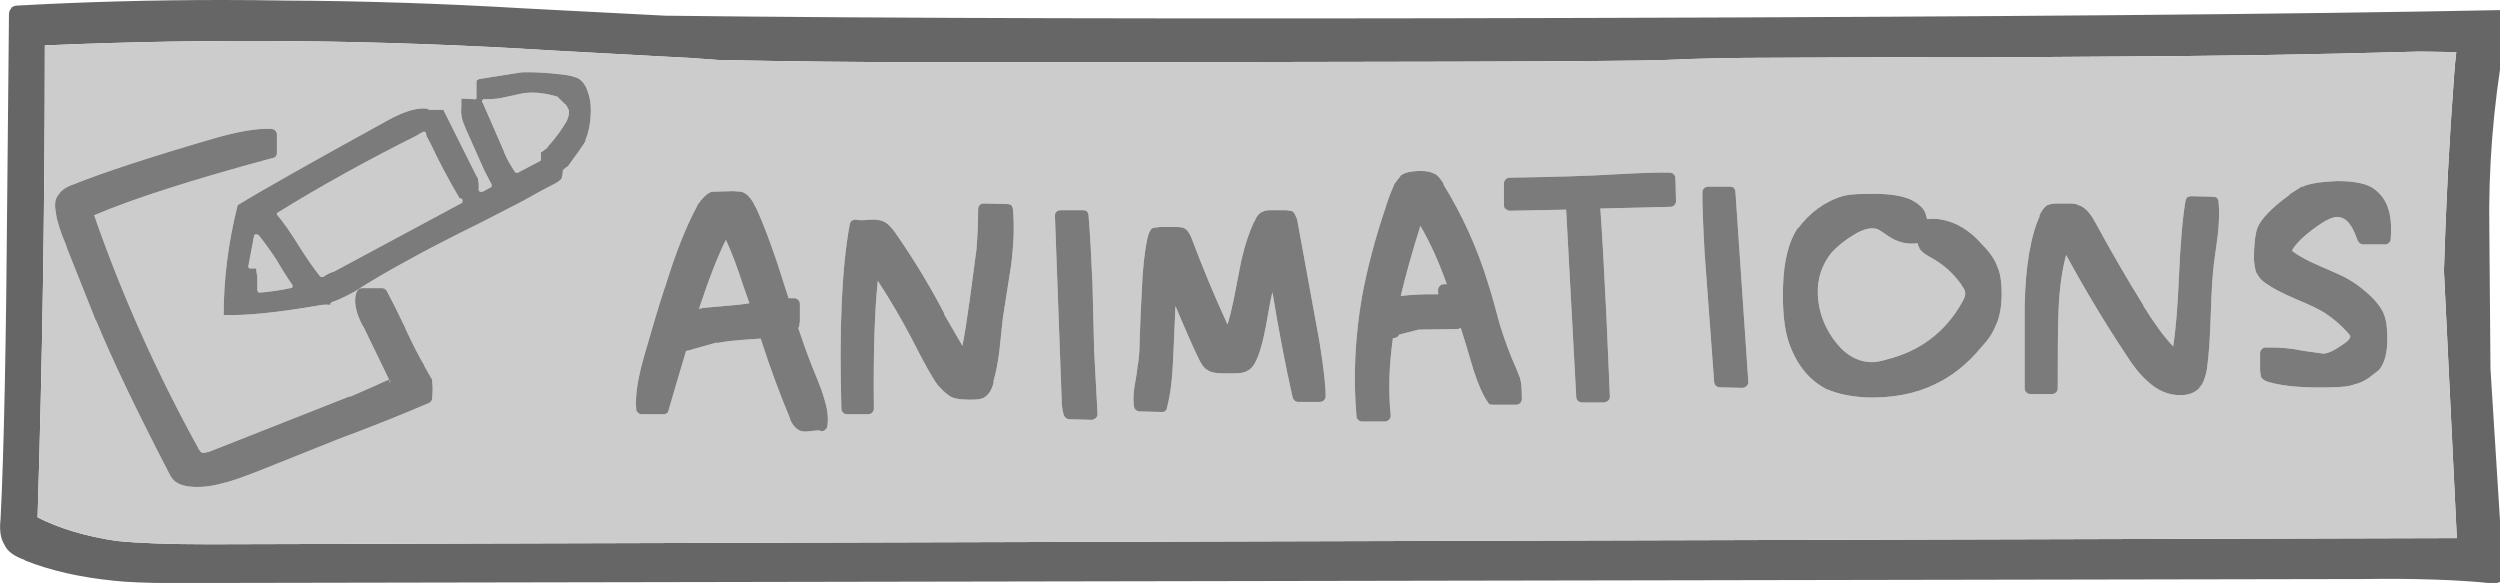 
<svg xmlns="http://www.w3.org/2000/svg" version="1.1" xmlns:xlink="http://www.w3.org/1999/xlink" preserveAspectRatio="none" x="0px" y="0px" width="223px" height="52px" viewBox="0 0 223 52">
<defs>
<g id="animations_0_Layer0_0_FILL">
<path fill="#666666" stroke="none" d="
M 111.5 -25
Q 111.348 -25.09 111.15 -25.1
L 111.15 -25.1
Q 83.998 -24.55 29.65 -24.4 -23.14 -24.25 -52.55 -24.6 -57.439 -24.852 -65.1 -25.25 -76.026 -25.901 -86.5 -25.95 -89.3 -26 -92.05 -26 -101.426 -26.001 -110.4 -25.5 -110.685 -25.488 -110.9 -25.3
L -110.9 -25.25
Q -111.086 -25.047 -111.1 -24.8
L -111.25 -9
Q -111.4 11.469 -111.85 20.3 -112.023 21.779 -111.5 22.6 -111.134 23.444 -109.7 23.95 -109.668 23.984 -109.65 24 -106.291 25.338 -101.75 25.8 -100.856 25.901 -99.6 25.95 -97.116 26.051 -93.55 26
L 98.95 25.65
Q 105.953 25.553 110.55 26.05 110.784 26.071 110.95 25.95
L 111 25.95
Q 111.207 25.872 111.3 25.65
L 111.3 25.65
Q 111.415 25.462 111.4 25.25
L 111.4 25.2 110.25 6.9 110.15 -5.4
Q 110.007 -13.687 111.45 -21.95
L 111.9 -24.2 111.9 -24.25
Q 111.929 -24.455 111.8 -24.7 111.717 -24.885 111.5 -25
M 46.65 -20.85
L 57.5 -20.9
Q 63.598 -20.85 75.6 -20.95 89.812 -21 103.95 -21.4
L 107.2 -21.35
Q 107.07 -20.285 107 -19.2 106.35 -10.488 106.1 -1.85
L 107.25 22 -93.25 22.55
Q -98.65 22.548 -101.5 22.25 -105.571 21.655 -108.55 20.15 -107.911 -0.397 -107.9 -21.95 -85.494 -22.925 -62.7 -21.5 -55.3 -21.1 -52.6 -20.95
L -52.6 -20.95
Q -50.2 -20.85 -47.85 -20.65
L -47.75 -20.65
Q -38.3 -20.45 -28.8 -20.45 32.228 -20.45 36.55 -20.65 40.915 -20.85 46.65 -20.85 Z"/>

<path fill="#CCCCCC" stroke="none" d="
M 57.5 -20.9
L 46.65 -20.85
Q 40.915 -20.85 36.55 -20.65 32.228 -20.45 -28.8 -20.45 -38.3 -20.45 -47.75 -20.65
L -47.85 -20.65
Q -50.2 -20.85 -52.6 -20.95
L -52.6 -20.95
Q -55.3 -21.1 -62.7 -21.5 -85.494 -22.925 -107.9 -21.95 -107.911 -0.397 -108.55 20.15 -105.571 21.655 -101.5 22.25 -98.65 22.548 -93.25 22.55
L 107.25 22 106.1 -1.85
Q 106.35 -10.488 107 -19.2 107.07 -20.285 107.2 -21.35
L 103.95 -21.4
Q 89.812 -21 75.6 -20.95 63.598 -20.85 57.5 -20.9
M 0 -6.25
Q 0.274 -6.941 0.7 -7.1 0.939 -7.254 1.45 -7.25
L 2.8 -7.25
Q 2.837 -7.253 2.85 -7.25
L 3.2 -7.2
Q 3.35 -7.18 3.45 -7.1 3.551 -7.02 3.6 -6.9
L 3.75 -6.55
Q 3.78 -6.502 3.8 -6.45
L 5.8 4.5 5.8 4.5
Q 6.356 7.979 6.35 9.35 6.348 9.555 6.2 9.7 6.055 9.848 5.85 9.85
L 3.9 9.85
Q 3.731 9.855 3.6 9.75 3.45 9.63 3.4 9.45 2.412 5.036 1.6 0.05 1.415 0.837 1.25 1.8 0.778 4.711 0.25 5.95 -0.13 6.843 -0.6 7.05 -0.914 7.298 -1.75 7.3
L -2.9 7.3
Q -3.797 7.304 -4.2 7 -4.575 6.825 -4.95 6.05 -5.649 4.631 -7.05 1.3
L -7.25 5.95
Q -7.358 8.687 -7.8 10.35 -7.814 10.544 -7.95 10.65 -8.082 10.756 -8.25 10.75
L -10.25 10.7
Q -10.435 10.696 -10.6 10.55 -10.718 10.454 -10.75 10.25 -10.863 9.511 -10.7 8.45
L -10.7 8.45
Q -10.502 7.382 -10.45 6.85
L -10.45 6.8
Q -10.255 5.845 -10.25 4.65
L -10.25 4.6
Q -10.15 1.522 -10.05 -0.05 -9.954 -2.821 -9.55 -4.75 -9.382 -5.484 -9.1 -5.65 -8.971 -5.688 -8.85 -5.7
L -8.45 -5.75 -6.9 -5.75
Q -6.397 -5.749 -6.2 -5.6 -5.924 -5.467 -5.65 -4.85
L -5.65 -4.85
Q -4.111 -0.753 -2.4 2.95 -2.111 1.975 -1.85 0.7 -1.236 -2.473 -1.15 -2.9
L -1.15 -2.85
Q -0.738 -4.687 -0.05 -6.2 -0.015 -6.201 0 -6.25
M 16.05 -10.5
Q 16.1 -10.489 16.1 -10.5 16.519 -10.236 16.9 -9.55
L 16.85 -9.55
Q 19.356 -5.504 20.8 -0.85 21.224 0.46 21.9 3
L 21.9 3
Q 22.613 5.268 23.3 6.75
L 23.3 6.75 23.7 7.75 23.7 7.8
Q 23.847 8.197 23.85 9.6 23.848 9.805 23.7 9.95 23.555 10.098 23.35 10.1
L 21.2 10.1
Q 21.081 10.104 20.95 10.05 20.868 9.984 20.8 9.85 20.21 9.041 19.55 7.05 18.896 4.8 18.4 3.25 18.177 3.365 18.1 3.35
L 14.65 3.4 12.9 3.85
Q 12.874 3.928 12.8 4 12.655 4.148 12.45 4.15
L 12.35 4.15
Q 11.827 7.842 12.15 11.05 12.164 11.194 12.1 11.3 12.042 11.452 11.9 11.5 11.797 11.6 11.65 11.6
L 9.6 11.6
Q 9.399 11.604 9.25 11.45 9.112 11.343 9.1 11.15 8.641 5.939 9.6 0.4
L 9.6 0.4
Q 10.309 -3.374 11.65 -7.35
L 11.65 -7.35
Q 11.984 -8.478 12.45 -9.5 12.461 -9.5 12.45 -9.55 12.877 -10.146 13 -10.25
L 13 -10.3
Q 13.503 -10.749 14.85 -10.75 15.586 -10.751 16.05 -10.5
M 22.25 -9.65
Q 22.253 -9.854 22.4 -10 22.545 -10.147 22.75 -10.15 29.033 -10.25 32.15 -10.45 35.913 -10.652 37.05 -10.6 37.267 -10.591 37.4 -10.45 37.542 -10.303 37.55 -10.1
L 37.6 -8.05
Q 37.611 -7.847 37.45 -7.7 37.332 -7.553 37.1 -7.55
L 30.85 -7.4
Q 31.079 -4.282 31.4 2.35
L 31.7 9.35
Q 31.711 9.507 31.65 9.6 31.576 9.751 31.45 9.8 31.334 9.898 31.2 9.9
L 29.2 9.9
Q 28.997 9.894 28.85 9.75 28.708 9.617 28.7 9.4
L 27.8 -7.3 22.75 -7.2
Q 22.617 -7.203 22.5 -7.3 22.388 -7.337 22.3 -7.45 22.253 -7.566 22.25 -7.7
L 22.25 -9.65
M 39.95 -8.85
Q 39.952 -9.055 40.1 -9.2 40.245 -9.348 40.45 -9.35
L 42.4 -9.35
Q 42.602 -9.355 42.75 -9.25 42.891 -9.08 42.9 -8.9
L 44.05 8.05
Q 44.063 8.208 44 8.3 43.928 8.452 43.8 8.5 43.684 8.6 43.55 8.6
L 41.5 8.55
Q 41.299 8.539 41.15 8.4 41.012 8.267 41 8.05
L 40.15 -3.45
Q 39.949 -7.042 39.95 -8.85
M 48.45 -5.65
L 48.5 -5.65
Q 49.242 -6.658 50.25 -7.4 51.281 -8.154 52.45 -8.5
L 52.45 -8.5
Q 53.088 -8.698 54.5 -8.7
L 54.55 -8.7
Q 57.642 -8.804 58.9 -8
L 58.9 -8
Q 59.784 -7.434 59.9 -6.8
L 59.85 -6.9
Q 59.944 -6.696 60 -6.45 61.179 -6.615 62.6 -6
L 62.6 -6
Q 63.895 -5.363 64.9 -4.2
L 64.9 -4.2
Q 66.005 -3.087 66.3 -2.1
L 66.3 -2.15
Q 66.653 -1.259 66.65 0.15 66.656 1.817 66.15 3
L 66.15 2.95
Q 65.797 3.949 64.85 4.95 62.998 7.212 60.65 8.3
L 60.65 8.3
Q 58.067 9.553 54.55 9.45 52.52 9.339 51.15 8.75
L 51.1 8.75
Q 48.748 7.577 47.7 4.65 47.044 2.801 47.15 -0.5 47.25 -3.843 48.45 -5.65
M 70 -6.75
Q 70.3 -7.407 70.7 -7.7 70.75 -7.689 70.75 -7.7 71.033 -7.851 71.75 -7.85
L 72.65 -7.85
Q 73.257 -7.851 73.5 -7.7 74.255 -7.508 74.95 -6.25 77.088 -2.313 79.3 1.25
L 79.3 1.3
Q 80.786 3.692 81.95 4.9 82.284 2.702 82.45 -1.05 82.648 -5.812 83.05 -8.1 83.082 -8.257 83.2 -8.4 83.379 -8.499 83.55 -8.5
L 85.5 -8.45
Q 85.713 -8.45 85.85 -8.35 85.986 -8.192 86 -8 86.105 -6.858 85.95 -5.25 85.85 -4.39 85.6 -2.65 85.401 -1.189 85.3 2.1 85.202 5.309 84.95 6.95
L 84.95 7
Q 84.708 8.174 84.3 8.55
L 84.3 8.6
Q 83.674 9.248 82.6 9.25 81.01 9.263 79.65 8
L 79.65 8
Q 78.671 7.127 77.75 5.65
L 77.75 5.65
Q 74.963 1.453 72.4 -3.25 71.773 -0.989 71.7 2.4
L 71.7 2.4
Q 71.65 3.471 71.65 8.65 71.648 8.855 71.5 9 71.355 9.148 71.15 9.15
L 69.2 9.15
Q 68.995 9.148 68.85 9 68.702 8.855 68.7 8.65
L 68.7 1.3
Q 68.806 -3.981 70.05 -6.75
L 70 -6.75
M 90.25 -0.7
Q 89.644 -1.085 89.4 -1.65
L 89.4 -1.6
Q 89.27 -1.754 89.15 -2.8
L 89.15 -2.85
Q 89.148 -4.717 89.45 -5.65 89.938 -6.882 92.3 -8.6
L 92.3 -8.65 93.4 -9.35
Q 93.463 -9.339 93.5 -9.35 94.29 -9.742 96.55 -9.85
L 96.6 -9.85
Q 99.091 -9.845 100 -9.05
L 100 -9.05
Q 100.96 -8.292 101.25 -6.95 101.462 -5.987 101.35 -4.65 101.339 -4.457 101.2 -4.35 101.05 -4.196 100.85 -4.2
L 98.9 -4.2
Q 98.749 -4.205 98.6 -4.3 98.488 -4.384 98.4 -4.55 98.024 -5.607 97.7 -6
L 97.7 -6
Q 97.252 -6.635 96.55 -6.65 96.017 -6.621 95.2 -6.1 93.232 -4.783 92.6 -3.75
L 92.55 -3.6
Q 92.579 -3.602 92.6 -3.6
L 92.65 -3.55
Q 93.416 -2.975 94.85 -2.35 96.82 -1.497 97.2 -1.3 98.594 -0.559 99.7 0.55 100.494 1.338 100.75 2.05 101.054 2.78 101.05 4.25 101.05 6.054 100.35 6.95 100.307 7.006 100.25 7.05
L 99.4 7.7
Q 98.766 8.157 98.05 8.3
L 98.1 8.3
Q 97.407 8.546 95.95 8.55
L 95.95 8.55
Q 92.523 8.646 90.55 8.1 89.981 7.96 89.8 7.65 89.762 7.571 89.75 7.45
L 89.7 7.05 89.7 5.5
Q 89.704 5.296 89.85 5.15 89.982 5.005 90.15 5 91.926 4.943 93.6 5.3 95.093 5.512 95.4 5.55 96.092 5.444 97.05 4.75 97.695 4.358 97.75 4 97.699 3.853 97.45 3.6
L 97.4 3.55
Q 96.569 2.631 95.45 1.9 94.742 1.447 92.95 0.7
L 92.95 0.7
Q 91.133 -0.076 90.25 -0.7
M -52.6 -0.35
L -52.6 -0.3
Q -51.215 -4.862 -49.7 -7.65
L -49.7 -7.7
Q -48.99 -8.721 -48.4 -8.9 -48.339 -8.898 -48.3 -8.9
L -46.6 -8.95
Q -46.538 -8.952 -46.5 -8.95
L -45.85 -8.9
Q -45.787 -8.897 -45.75 -8.9 -45.002 -8.645 -44.5 -7.5
L -44.5 -7.55
Q -43.288 -4.947 -41.8 -0.15
L -41.8 -0.15
Q -41.671 0.237 -41.55 0.6
L -41.05 0.6
Q -40.845 0.602 -40.7 0.75 -40.552 0.895 -40.55 1.1
L -40.55 2.65 -40.6 3.05
Q -40.618 3.172 -40.7 3.25 -39.81 5.886 -39.25 7.2 -38.529 8.952 -38.4 9.5
L -38.4 9.5
Q -37.933 10.926 -38.1 12 -38.121 12.181 -38.25 12.3 -38.34 12.415 -38.5 12.45 -38.641 12.483 -38.8 12.4 -38.963 12.378 -39.55 12.45 -40.455 12.596 -40.8 12.25 -41.154 12.036 -41.45 11.35
L -41.4 11.4
Q -42.813 8.026 -44 4.35 -44.004 4.268 -44.05 4.2 -44.38 4.219 -44.75 4.25
L -44.8 4.25
Q -47.023 4.402 -47.95 4.6
L -47.95 4.55 -50.1 5.15
Q -50.334 5.254 -50.7 5.3 -51.698 8.624 -52.25 10.55 -52.267 10.743 -52.4 10.85 -52.534 10.952 -52.7 10.95
L -54.65 10.95
Q -54.851 10.954 -55 10.8 -55.139 10.693 -55.15 10.5 -55.314 8.675 -54.35 5.45
L -54.35 5.45
Q -53.324 1.846 -52.6 -0.35
M -34.4 -6.4
Q -33.459 -6.462 -33 -6.2 -32.72 -6.097 -32.2 -5.45 -32.163 -5.4 -32.15 -5.4 -29.572 -1.7 -27.65 2
L -27.7 2 -26.05 4.85
Q -25.743 3.23 -25.4 0.75
L -24.8 -3.75
Q -24.651 -5.575 -24.65 -7.35 -24.647 -7.483 -24.6 -7.6 -24.512 -7.713 -24.4 -7.8 -24.283 -7.847 -24.15 -7.85
L -22.05 -7.8
Q -21.85 -7.8 -21.7 -7.7 -21.565 -7.542 -21.55 -7.35 -21.343 -5.31 -21.7 -2.4
L -21.7 -2.4
Q -21.949 -0.781 -22.45 2.4 -22.55 3.35 -22.75 5.25 -22.961 6.945 -23.3 8.05
L -23.25 8.05
Q -23.524 9.243 -24.3 9.55 -24.326 9.564 -24.35 9.55 -24.52 9.65 -25.45 9.65 -26.333 9.645 -26.8 9.5
L -26.8 9.5
Q -27.347 9.369 -28.25 8.35
L -28.25 8.35
Q -28.917 7.486 -30.55 4.25 -31.963 1.556 -33.6 -0.95 -34.033 3.176 -33.95 10.45 -33.95 10.654 -34.1 10.8 -34.245 10.95 -34.45 10.95
L -36.35 10.95
Q -36.553 10.946 -36.7 10.8 -36.845 10.667 -36.85 10.45 -37.156 -0.354 -36.1 -6 -36.072 -6.13 -36 -6.25 -35.87 -6.333 -35.75 -6.4 -35.6 -6.414 -35.5 -6.4 -35.17 -6.311 -34.4 -6.4
L -34.4 -6.4
M -14.95 -7.15
Q -14.811 -6.993 -14.8 -6.8 -14.6 -4.289 -14.45 -0.7
L -14.45 -0.65
Q -14.4 1.344 -14.3 5.35
L -14 10.9
Q -13.987 11.058 -14.05 11.15 -14.123 11.302 -14.25 11.35 -14.366 11.45 -14.5 11.45
L -16.5 11.4
Q -16.664 11.393 -16.8 11.3 -16.924 11.214 -17 11.05 -17.199 10.458 -17.2 9.65
L -17.8 -6.75
Q -17.811 -6.87 -17.75 -7 -17.676 -7.113 -17.55 -7.2 -17.434 -7.248 -17.3 -7.25
L -15.3 -7.25
Q -15.1 -7.254 -14.95 -7.15
M -106.9 -6.9
L -106.9 -6.95
Q -107.143 -8.109 -106.7 -8.6 -106.345 -9.216 -105.35 -9.55 -101.429 -11.128 -93 -13.6 -89.538 -14.61 -87.7 -14.5 -87.47 -14.492 -87.35 -14.35 -87.194 -14.201 -87.2 -14
L -87.2 -12.35
Q -87.198 -12.182 -87.3 -12.05 -87.408 -11.917 -87.6 -11.9 -98.355 -8.997 -103.5 -6.8 -99.821 3.8 -94.2 14 -94.029 14.331 -93.85 14.4
L -93.8 14.4
Q -93.698 14.411 -93.25 14.3
L -80.7 9.35 -80.7 9.4
Q -78.189 8.307 -77.2 7.85
L -79.5 3.1 -79.5 3.15
Q -80.524 1.261 -80.1 0.05 -80.027 -0.104 -79.9 -0.2 -79.765 -0.297 -79.6 -0.3
L -77.85 -0.3
Q -77.716 -0.298 -77.6 -0.25 -77.474 -0.162 -77.4 -0.05 -76.802 1.058 -75.75 3.25 -75.719 3.343 -75.7 3.4 -74.653 5.612 -74.05 6.6
L -74.05 6.65 -73.45 7.7
Q -73.329 7.854 -73.35 8
L -73.35 8.05
Q -73.266 8.562 -73.35 9.55 -73.365 9.687 -73.45 9.8 -73.527 9.904 -73.65 9.95 -77.011 11.412 -81.8 13.2
L -88.8 16
Q -90.793 16.778 -91.8 17.05
L -91.85 17.05
Q -93.572 17.558 -95 17.4
L -95.05 17.4
Q -95.806 17.275 -96.1 17.05 -96.126 17.062 -96.15 17.05 -96.599 16.731 -96.85 16.15
L -96.85 16.15
Q -101.204 7.758 -103.3 2.65
L -103.35 2.6 -106 -4.05 -105.95 -4
Q -106.732 -5.807 -106.9 -6.9
M -65.35 -19.55
L -65.3 -19.55
Q -63.9 -19.6 -61.7 -19.35 -60.85 -19.25 -60.3 -19 -59.7 -18.6 -59.45 -17.75 -59.2 -17.1 -59.2 -16.15 -59.2 -14.65 -59.7 -13.45
L -59.65 -13.45
Q -60 -12.85 -61.15 -11.3 -61.2 -11.25 -61.2 -11.2 -61.45 -11.05 -61.6 -10.9
L -61.65 -10.85
Q -61.7 -10.8 -61.7 -10.75 -61.7 -10.4 -61.8 -10.15
L -61.75 -10.15
Q -61.9 -9.9 -62.35 -9.65 -63.55 -9.05 -65.3 -8.05
L -65.35 -8.05
Q -65.4 -8.05 -65.4 -8 -66.95 -7.2 -68.8 -6.25 -73.25 -4.05 -75.3 -2.9 -78.35 -1.25 -80.25 0 -81.55 0.7 -82.15 0.9
L -82.3 0.95
Q -82.35 0.95 -82.35 1
L -82.4 1.05
Q -82.45 1.1 -82.45 1.15
L -82.45 1.2
Q -82.75 1.15 -83.25 1.2
L -83.5 1.25
Q -89 2.2 -91.95 2.1 -91.95 -2.75 -90.7 -7.7 -87.7 -9.55 -77.25 -15.3 -75.05 -16.5 -73.75 -16.3
L -73.7 -16.25
Q -73.65 -16.2 -73.6 -16.2
L -72.35 -16.2 -69.4 -10.3
Q -69.25 -10.1 -69.25 -10
L -69.25 -9.95 -69.2 -9.6 -69.2 -9.05
Q -69.2 -9 -69.15 -8.95 -69.1 -8.9 -69.05 -8.9
L -68.95 -8.9
Q -68.9 -8.9 -68.85 -8.9
L -68.1 -9.3
Q -68.1 -9.35 -68.05 -9.35 -68.05 -9.4 -68.05 -9.45
L -68.05 -9.55
Q -68.5 -10.4 -68.7 -10.8
L -70.35 -14.5
Q -70.65 -15.2 -70.7 -15.5
L -70.7 -15.55
Q -70.8 -15.85 -70.75 -16.4
L -70.75 -16.45
Q -70.75 -16.95 -70.75 -17.2
L -69.55 -17.15
Q -69.5 -17.15 -69.45 -17.15 -69.45 -17.2 -69.4 -17.2 -69.4 -17.25 -69.4 -17.3
L -69.4 -18.7 -69.35 -18.85 -69.15 -18.95 -65.35 -19.55
M -68.7 -17.15
L -68.75 -17.15
Q -68.8 -17.15 -68.85 -17.1 -68.9 -17.05 -68.9 -17
L -68.9 -16.9
Q -68.9 -16.85 -68.85 -16.85
L -66.95 -12.5 -66.95 -12.45
Q -66.55 -11.5 -65.95 -10.65
L -65.9 -10.6 -65.8 -10.6
Q -65.75 -10.6 -65.7 -10.6
L -63.7 -11.65
Q -63.7 -11.7 -63.65 -11.7 -63.65 -11.75 -63.65 -11.8
L -63.65 -12.4
Q -63.4 -12.55 -63.05 -12.85
L -63.05 -12.9
Q -62.05 -14 -61.35 -15.2 -61.1 -15.75 -61.15 -16.1 -61.15 -16.25 -61.45 -16.7
L -61.5 -16.7
Q -62.05 -17.25 -62.15 -17.35 -62.2 -17.4 -62.25 -17.4
L -63.05 -17.6
Q -64.35 -17.85 -65.4 -17.65
L -67.25 -17.25
Q -67.8 -17.15 -68.7 -17.15
M -88.85 -5.05
Q -88.9 -5.05 -88.95 -5.05 -88.95 -5.1 -89 -5.1
L -89.05 -5.1
Q -89.25 -5.1 -89.25 -4.9
L -89.75 -2.25 -89.75 -2.2
Q -89.75 -2.15 -89.7 -2.1 -89.65 -2.05 -89.6 -2.05
L -89.05 -2.05
Q -89.05 -1.8 -88.95 -1.35
L -88.95 -0.1
Q -88.95 -0.05 -88.9 0
L -88.85 0.05
Q -88.85 0.1 -88.8 0.1
L -88.75 0.1
Q -87.4 0 -86 -0.3
L -85.95 -0.3
Q -85.9 -0.3 -85.85 -0.35 -85.8 -0.4 -85.8 -0.45
L -85.8 -0.55
Q -86.5 -1.55 -87.25 -2.85 -88.15 -4.2 -88.85 -5.05
M -87.1 -7.05
Q -87.15 -7.05 -87.15 -7 -87.2 -7 -87.2 -6.95
L -87.2 -6.9
Q -87.2 -6.85 -87.15 -6.8 -86.3 -5.8 -85.2 -4 -84.15 -2.35 -83.35 -1.35
L -83.3 -1.3 -83.15 -1.3
Q -83.1 -1.3 -83.05 -1.3 -82.75 -1.55 -82.2 -1.75
L -82.15 -1.75 -70.7 -7.9
Q -70.7 -7.95 -70.65 -7.95 -70.65 -8 -70.65 -8.05
L -70.65 -8.15
Q -70.65 -8.2 -70.7 -8.25 -70.75 -8.3 -70.8 -8.3
L -70.9 -8.3
Q -72.4 -10.85 -73.5 -13.2
L -73.85 -13.85 -73.9 -14.1
Q -73.9 -14.2 -73.95 -14.2 -74 -14.25 -74.05 -14.25
L -74.15 -14.25
Q -74.2 -14.25 -74.2 -14.2 -74.4 -14.15 -74.65 -13.95 -81.45 -10.55 -87.1 -7.05
M -77.1 8.05
L -77.1 7.9
Q -77.117 7.935 -77.15 7.95 -77.15 8.047 -77.15 8.15
L -77.1 8.05
M -45.65 -0.65
Q -46.366 -2.904 -47.15 -4.6 -48.241 -2.433 -49.55 1.55 -49.316 1.491 -49.1 1.45 -49.037 1.447 -49 1.45 -48.954 1.447 -46.2 1.2 -45.577 1.135 -45.05 1.05 -45.391 0.062 -45.65 -0.65
M 55.6 -5.55
L 55.6 -5.55
Q 54.75 -5.857 53.45 -5.05
L 53.45 -5.05
Q 52.323 -4.367 51.5 -3.5 50.153 -1.828 50.25 0.3 50.341 2.392 51.6 4.2
L 51.6 4.2
Q 53.035 6.226 54.95 6.3
L 55 6.3
Q 55.491 6.338 56.45 6.05 60.875 4.923 63.1 1 63.422 0.471 63.4 0.1 63.361 -0.203 63.1 -0.5 63.112 -0.499 63.1 -0.55 61.958 -2.163 60.3 -3.05
L 60.3 -3.05
Q 59.567 -3.429 59.3 -3.85 59.311 -3.85 59.3 -3.9 59.202 -4.048 59.15 -4.3 57.767 -4.123 56.6 -4.9
L 56.6 -4.9
Q 55.837 -5.437 55.6 -5.55
M 16.45 -0.4
Q 16.521 -0.501 16.65 -0.6 16.765 -0.65 16.9 -0.65
L 17.15 -0.65
Q 16.1 -3.622 14.8 -5.85 13.7 -2.376 13.05 0.4 14.308 0.247 15.8 0.25
L 16.4 0.25
Q 16.324 -0.216 16.45 -0.4 Z"/>

<path fill="#7B7B7B" stroke="none" d="
M -65.3 -19.55
L -65.35 -19.55 -69.15 -18.95 -69.35 -18.85 -69.4 -18.7 -69.4 -17.3
Q -69.4 -17.25 -69.4 -17.2 -69.45 -17.2 -69.45 -17.15 -69.5 -17.15 -69.55 -17.15
L -70.75 -17.2
Q -70.75 -16.95 -70.75 -16.45
L -70.75 -16.4
Q -70.8 -15.85 -70.7 -15.55
L -70.7 -15.5
Q -70.65 -15.2 -70.35 -14.5
L -68.7 -10.8
Q -68.5 -10.4 -68.05 -9.55
L -68.05 -9.45
Q -68.05 -9.4 -68.05 -9.35 -68.1 -9.35 -68.1 -9.3
L -68.85 -8.9
Q -68.9 -8.9 -68.95 -8.9
L -69.05 -8.9
Q -69.1 -8.9 -69.15 -8.95 -69.2 -9 -69.2 -9.05
L -69.2 -9.6 -69.25 -9.95 -69.25 -10
Q -69.25 -10.1 -69.4 -10.3
L -72.35 -16.2 -73.6 -16.2
Q -73.65 -16.2 -73.7 -16.25
L -73.75 -16.3
Q -75.05 -16.5 -77.25 -15.3 -87.7 -9.55 -90.7 -7.7 -91.95 -2.75 -91.95 2.1 -89 2.2 -83.5 1.25
L -83.25 1.2
Q -82.75 1.15 -82.45 1.2
L -82.45 1.15
Q -82.45 1.1 -82.4 1.05
L -82.35 1
Q -82.35 0.95 -82.3 0.95
L -82.15 0.9
Q -81.55 0.7 -80.25 0 -78.35 -1.25 -75.3 -2.9 -73.25 -4.05 -68.8 -6.25 -66.95 -7.2 -65.4 -8 -65.4 -8.05 -65.35 -8.05
L -65.3 -8.05
Q -63.55 -9.05 -62.35 -9.65 -61.9 -9.9 -61.75 -10.15
L -61.8 -10.15
Q -61.7 -10.4 -61.7 -10.75 -61.7 -10.8 -61.65 -10.85
L -61.6 -10.9
Q -61.45 -11.05 -61.2 -11.2 -61.2 -11.25 -61.15 -11.3 -60 -12.85 -59.65 -13.45
L -59.7 -13.45
Q -59.2 -14.65 -59.2 -16.15 -59.2 -17.1 -59.45 -17.75 -59.7 -18.6 -60.3 -19 -60.85 -19.25 -61.7 -19.35 -63.9 -19.6 -65.3 -19.55
M -87.15 -7
Q -87.15 -7.05 -87.1 -7.05 -81.45 -10.55 -74.65 -13.95 -74.4 -14.15 -74.2 -14.2 -74.2 -14.25 -74.15 -14.25
L -74.05 -14.25
Q -74 -14.25 -73.95 -14.2 -73.9 -14.2 -73.9 -14.1
L -73.85 -13.85 -73.5 -13.2
Q -72.4 -10.85 -70.9 -8.3
L -70.8 -8.3
Q -70.75 -8.3 -70.7 -8.25 -70.65 -8.2 -70.65 -8.15
L -70.65 -8.05
Q -70.65 -8 -70.65 -7.95 -70.7 -7.95 -70.7 -7.9
L -82.15 -1.75 -82.2 -1.75
Q -82.75 -1.55 -83.05 -1.3 -83.1 -1.3 -83.15 -1.3
L -83.3 -1.3 -83.35 -1.35
Q -84.15 -2.35 -85.2 -4 -86.3 -5.8 -87.15 -6.8 -87.2 -6.85 -87.2 -6.9
L -87.2 -6.95
Q -87.2 -7 -87.15 -7
M -88.95 -5.05
Q -88.9 -5.05 -88.85 -5.05 -88.15 -4.2 -87.25 -2.85 -86.5 -1.55 -85.8 -0.55
L -85.8 -0.45
Q -85.8 -0.4 -85.85 -0.35 -85.9 -0.3 -85.95 -0.3
L -86 -0.3
Q -87.4 0 -88.75 0.1
L -88.8 0.1
Q -88.85 0.1 -88.85 0.05
L -88.9 0
Q -88.95 -0.05 -88.95 -0.1
L -88.95 -1.35
Q -89.05 -1.8 -89.05 -2.05
L -89.6 -2.05
Q -89.65 -2.05 -89.7 -2.1 -89.75 -2.15 -89.75 -2.2
L -89.75 -2.25 -89.25 -4.9
Q -89.25 -5.1 -89.05 -5.1
L -89 -5.1
Q -88.95 -5.1 -88.95 -5.05
M -68.75 -17.15
L -68.7 -17.15
Q -67.8 -17.15 -67.25 -17.25
L -65.4 -17.65
Q -64.35 -17.85 -63.05 -17.6
L -62.25 -17.4
Q -62.2 -17.4 -62.15 -17.35 -62.05 -17.25 -61.5 -16.7
L -61.45 -16.7
Q -61.15 -16.25 -61.15 -16.1 -61.1 -15.75 -61.35 -15.2 -62.05 -14 -63.05 -12.9
L -63.05 -12.85
Q -63.4 -12.55 -63.65 -12.4
L -63.65 -11.8
Q -63.65 -11.75 -63.65 -11.7 -63.7 -11.7 -63.7 -11.65
L -65.7 -10.6
Q -65.75 -10.6 -65.8 -10.6
L -65.9 -10.6 -65.95 -10.65
Q -66.55 -11.5 -66.95 -12.45
L -66.95 -12.5 -68.85 -16.85
Q -68.9 -16.85 -68.9 -16.9
L -68.9 -17
Q -68.9 -17.05 -68.85 -17.1 -68.8 -17.15 -68.75 -17.15
M -106.9 -6.95
L -106.9 -6.9
Q -106.732 -5.807 -105.95 -4
L -106 -4.05 -103.35 2.6 -103.3 2.65
Q -101.204 7.758 -96.85 16.15
L -96.85 16.15
Q -96.599 16.731 -96.15 17.05 -96.126 17.062 -96.1 17.05 -95.806 17.275 -95.05 17.4
L -95 17.4
Q -93.572 17.558 -91.85 17.05
L -91.8 17.05
Q -90.793 16.778 -88.8 16
L -81.8 13.2
Q -77.011 11.412 -73.65 9.95 -73.527 9.904 -73.45 9.8 -73.365 9.687 -73.35 9.55 -73.266 8.562 -73.35 8.05
L -73.35 8
Q -73.329 7.854 -73.45 7.7
L -74.05 6.65 -74.05 6.6
Q -74.653 5.612 -75.7 3.4 -75.719 3.343 -75.75 3.25 -76.802 1.058 -77.4 -0.05 -77.474 -0.162 -77.6 -0.25 -77.716 -0.298 -77.85 -0.3
L -79.6 -0.3
Q -79.765 -0.297 -79.9 -0.2 -80.027 -0.104 -80.1 0.05 -80.524 1.261 -79.5 3.15
L -79.5 3.1 -77.2 7.85
Q -78.189 8.307 -80.7 9.4
L -80.7 9.35 -93.25 14.3
Q -93.698 14.411 -93.8 14.4
L -93.85 14.4
Q -94.029 14.331 -94.2 14 -99.821 3.8 -103.5 -6.8 -98.355 -8.997 -87.6 -11.9 -87.408 -11.917 -87.3 -12.05 -87.198 -12.182 -87.2 -12.35
L -87.2 -14
Q -87.194 -14.201 -87.35 -14.35 -87.47 -14.492 -87.7 -14.5 -89.538 -14.61 -93 -13.6 -101.429 -11.128 -105.35 -9.55 -106.345 -9.216 -106.7 -8.6 -107.143 -8.109 -106.9 -6.95
M -77.1 7.9
L -77.1 8.05 -77.15 8.15
Q -77.15 8.047 -77.15 7.95 -77.117 7.935 -77.1 7.9
M -14.8 -6.8
Q -14.811 -6.993 -14.95 -7.15 -15.1 -7.254 -15.3 -7.25
L -17.3 -7.25
Q -17.434 -7.248 -17.55 -7.2 -17.676 -7.113 -17.75 -7 -17.811 -6.87 -17.8 -6.75
L -17.2 9.65
Q -17.199 10.458 -17 11.05 -16.924 11.214 -16.8 11.3 -16.664 11.393 -16.5 11.4
L -14.5 11.45
Q -14.366 11.45 -14.25 11.35 -14.123 11.302 -14.05 11.15 -13.987 11.058 -14 10.9
L -14.3 5.35
Q -14.4 1.344 -14.45 -0.65
L -14.45 -0.7
Q -14.6 -4.289 -14.8 -6.8
M -33 -6.2
Q -33.459 -6.462 -34.4 -6.4
L -34.4 -6.4
Q -35.17 -6.311 -35.5 -6.4 -35.6 -6.414 -35.75 -6.4 -35.87 -6.333 -36 -6.25 -36.072 -6.13 -36.1 -6 -37.156 -0.354 -36.85 10.45 -36.845 10.667 -36.7 10.8 -36.553 10.946 -36.35 10.95
L -34.45 10.95
Q -34.245 10.95 -34.1 10.8 -33.95 10.654 -33.95 10.45 -34.033 3.176 -33.6 -0.95 -31.963 1.556 -30.55 4.25 -28.917 7.486 -28.25 8.35
L -28.25 8.35
Q -27.347 9.369 -26.8 9.5
L -26.8 9.5
Q -26.333 9.645 -25.45 9.65 -24.52 9.65 -24.35 9.55 -24.326 9.564 -24.3 9.55 -23.524 9.243 -23.25 8.05
L -23.3 8.05
Q -22.961 6.945 -22.75 5.25 -22.55 3.35 -22.45 2.4 -21.949 -0.781 -21.7 -2.4
L -21.7 -2.4
Q -21.343 -5.31 -21.55 -7.35 -21.565 -7.542 -21.7 -7.7 -21.85 -7.8 -22.05 -7.8
L -24.15 -7.85
Q -24.283 -7.847 -24.4 -7.8 -24.512 -7.713 -24.6 -7.6 -24.647 -7.483 -24.65 -7.35 -24.651 -5.575 -24.8 -3.75
L -25.4 0.75
Q -25.743 3.23 -26.05 4.85
L -27.7 2 -27.65 2
Q -29.572 -1.7 -32.15 -5.4 -32.163 -5.4 -32.2 -5.45 -32.72 -6.097 -33 -6.2
M -52.6 -0.3
L -52.6 -0.35
Q -53.324 1.846 -54.35 5.45
L -54.35 5.45
Q -55.314 8.675 -55.15 10.5 -55.139 10.693 -55 10.8 -54.851 10.954 -54.65 10.95
L -52.7 10.95
Q -52.534 10.952 -52.4 10.85 -52.267 10.743 -52.25 10.55 -51.698 8.624 -50.7 5.3 -50.334 5.254 -50.1 5.15
L -47.95 4.55 -47.95 4.6
Q -47.023 4.402 -44.8 4.25
L -44.75 4.25
Q -44.38 4.219 -44.05 4.2 -44.004 4.268 -44 4.35 -42.813 8.026 -41.4 11.4
L -41.45 11.35
Q -41.154 12.036 -40.8 12.25 -40.455 12.596 -39.55 12.45 -38.963 12.378 -38.8 12.4 -38.641 12.483 -38.5 12.45 -38.34 12.415 -38.25 12.3 -38.121 12.181 -38.1 12 -37.933 10.926 -38.4 9.5
L -38.4 9.5
Q -38.529 8.952 -39.25 7.2 -39.81 5.886 -40.7 3.25 -40.618 3.172 -40.6 3.05
L -40.55 2.65 -40.55 1.1
Q -40.552 0.895 -40.7 0.75 -40.845 0.602 -41.05 0.6
L -41.55 0.6
Q -41.671 0.237 -41.8 -0.15
L -41.8 -0.15
Q -43.288 -4.947 -44.5 -7.55
L -44.5 -7.5
Q -45.002 -8.645 -45.75 -8.9 -45.787 -8.897 -45.85 -8.9
L -46.5 -8.95
Q -46.538 -8.952 -46.6 -8.95
L -48.3 -8.9
Q -48.339 -8.898 -48.4 -8.9 -48.99 -8.721 -49.7 -7.7
L -49.7 -7.65
Q -51.215 -4.862 -52.6 -0.3
M -47.15 -4.6
Q -46.366 -2.904 -45.65 -0.65 -45.391 0.062 -45.05 1.05 -45.577 1.135 -46.2 1.2 -48.954 1.447 -49 1.45 -49.037 1.447 -49.1 1.45 -49.316 1.491 -49.55 1.55 -48.241 -2.433 -47.15 -4.6
M 89.4 -1.65
Q 89.644 -1.085 90.25 -0.7 91.133 -0.076 92.95 0.7
L 92.95 0.7
Q 94.742 1.447 95.45 1.9 96.569 2.631 97.4 3.55
L 97.45 3.6
Q 97.699 3.853 97.75 4 97.695 4.358 97.05 4.75 96.092 5.444 95.4 5.55 95.093 5.512 93.6 5.3 91.926 4.943 90.15 5 89.982 5.005 89.85 5.15 89.704 5.296 89.7 5.5
L 89.7 7.05 89.75 7.45
Q 89.762 7.571 89.8 7.65 89.981 7.96 90.55 8.1 92.523 8.646 95.95 8.55
L 95.95 8.55
Q 97.407 8.546 98.1 8.3
L 98.05 8.3
Q 98.766 8.157 99.4 7.7
L 100.25 7.05
Q 100.307 7.006 100.35 6.95 101.05 6.054 101.05 4.25 101.054 2.78 100.75 2.05 100.494 1.338 99.7 0.55 98.594 -0.559 97.2 -1.3 96.82 -1.497 94.85 -2.35 93.416 -2.975 92.65 -3.55
L 92.6 -3.6
Q 92.579 -3.602 92.55 -3.6
L 92.6 -3.75
Q 93.232 -4.783 95.2 -6.1 96.017 -6.621 96.55 -6.65 97.252 -6.635 97.7 -6
L 97.7 -6
Q 98.024 -5.607 98.4 -4.55 98.488 -4.384 98.6 -4.3 98.749 -4.205 98.9 -4.2
L 100.85 -4.2
Q 101.05 -4.196 101.2 -4.35 101.339 -4.457 101.35 -4.65 101.462 -5.987 101.25 -6.95 100.96 -8.292 100 -9.05
L 100 -9.05
Q 99.091 -9.845 96.6 -9.85
L 96.55 -9.85
Q 94.29 -9.742 93.5 -9.35 93.463 -9.339 93.4 -9.35
L 92.3 -8.65 92.3 -8.6
Q 89.938 -6.882 89.45 -5.65 89.148 -4.717 89.15 -2.85
L 89.15 -2.8
Q 89.27 -1.754 89.4 -1.6
L 89.4 -1.65
M 70.7 -7.7
Q 70.3 -7.407 70 -6.75
L 70.05 -6.75
Q 68.806 -3.981 68.7 1.3
L 68.7 8.65
Q 68.702 8.855 68.85 9 68.995 9.148 69.2 9.15
L 71.15 9.15
Q 71.355 9.148 71.5 9 71.648 8.855 71.65 8.65 71.65 3.471 71.7 2.4
L 71.7 2.4
Q 71.773 -0.989 72.4 -3.25 74.963 1.453 77.75 5.65
L 77.75 5.65
Q 78.671 7.127 79.65 8
L 79.65 8
Q 81.01 9.263 82.6 9.25 83.674 9.248 84.3 8.6
L 84.3 8.55
Q 84.708 8.174 84.95 7
L 84.95 6.95
Q 85.202 5.309 85.3 2.1 85.401 -1.189 85.6 -2.65 85.85 -4.39 85.95 -5.25 86.105 -6.858 86 -8 85.986 -8.192 85.85 -8.35 85.713 -8.45 85.5 -8.45
L 83.55 -8.5
Q 83.379 -8.499 83.2 -8.4 83.082 -8.257 83.05 -8.1 82.648 -5.812 82.45 -1.05 82.284 2.702 81.95 4.9 80.786 3.692 79.3 1.3
L 79.3 1.25
Q 77.088 -2.313 74.95 -6.25 74.255 -7.508 73.5 -7.7 73.257 -7.851 72.65 -7.85
L 71.75 -7.85
Q 71.033 -7.851 70.75 -7.7 70.75 -7.689 70.7 -7.7
M 48.5 -5.65
L 48.45 -5.65
Q 47.25 -3.843 47.15 -0.5 47.044 2.801 47.7 4.65 48.748 7.577 51.1 8.75
L 51.15 8.75
Q 52.52 9.339 54.55 9.45 58.067 9.553 60.65 8.3
L 60.65 8.3
Q 62.998 7.212 64.85 4.95 65.797 3.949 66.15 2.95
L 66.15 3
Q 66.656 1.817 66.65 0.15 66.653 -1.259 66.3 -2.15
L 66.3 -2.1
Q 66.005 -3.087 64.9 -4.2
L 64.9 -4.2
Q 63.895 -5.363 62.6 -6
L 62.6 -6
Q 61.179 -6.615 60 -6.45 59.944 -6.696 59.85 -6.9
L 59.9 -6.8
Q 59.784 -7.434 58.9 -8
L 58.9 -8
Q 57.642 -8.804 54.55 -8.7
L 54.5 -8.7
Q 53.088 -8.698 52.45 -8.5
L 52.45 -8.5
Q 51.281 -8.154 50.25 -7.4 49.242 -6.658 48.5 -5.65
M 55.6 -5.55
L 55.6 -5.55
Q 55.837 -5.437 56.6 -4.9
L 56.6 -4.9
Q 57.767 -4.123 59.15 -4.3 59.202 -4.048 59.3 -3.9 59.311 -3.85 59.3 -3.85 59.567 -3.429 60.3 -3.05
L 60.3 -3.05
Q 61.958 -2.163 63.1 -0.55 63.112 -0.499 63.1 -0.5 63.361 -0.203 63.4 0.1 63.422 0.471 63.1 1 60.875 4.923 56.45 6.05 55.491 6.338 55 6.3
L 54.95 6.3
Q 53.035 6.226 51.6 4.2
L 51.6 4.2
Q 50.341 2.392 50.25 0.3 50.153 -1.828 51.5 -3.5 52.323 -4.367 53.45 -5.05
L 53.45 -5.05
Q 54.75 -5.857 55.6 -5.55
M 40.1 -9.2
Q 39.952 -9.055 39.95 -8.85 39.949 -7.042 40.15 -3.45
L 41 8.05
Q 41.012 8.267 41.15 8.4 41.299 8.539 41.5 8.55
L 43.55 8.6
Q 43.684 8.6 43.8 8.5 43.928 8.452 44 8.3 44.063 8.208 44.05 8.05
L 42.9 -8.9
Q 42.891 -9.08 42.75 -9.25 42.602 -9.355 42.4 -9.35
L 40.45 -9.35
Q 40.245 -9.348 40.1 -9.2
M 22.4 -10
Q 22.253 -9.854 22.25 -9.65
L 22.25 -7.7
Q 22.253 -7.566 22.3 -7.45 22.388 -7.337 22.5 -7.3 22.617 -7.203 22.75 -7.2
L 27.8 -7.3 28.7 9.4
Q 28.708 9.617 28.85 9.75 28.997 9.894 29.2 9.9
L 31.2 9.9
Q 31.334 9.898 31.45 9.8 31.576 9.751 31.65 9.6 31.711 9.507 31.7 9.35
L 31.4 2.35
Q 31.079 -4.282 30.85 -7.4
L 37.1 -7.55
Q 37.332 -7.553 37.45 -7.7 37.611 -7.847 37.6 -8.05
L 37.55 -10.1
Q 37.542 -10.303 37.4 -10.45 37.267 -10.591 37.05 -10.6 35.913 -10.652 32.15 -10.45 29.033 -10.25 22.75 -10.15 22.545 -10.147 22.4 -10
M 16.1 -10.5
Q 16.1 -10.489 16.05 -10.5 15.586 -10.751 14.85 -10.75 13.503 -10.749 13 -10.3
L 13 -10.25
Q 12.877 -10.146 12.45 -9.55 12.461 -9.5 12.45 -9.5 11.984 -8.478 11.65 -7.35
L 11.65 -7.35
Q 10.309 -3.374 9.6 0.4
L 9.6 0.4
Q 8.641 5.939 9.1 11.15 9.112 11.343 9.25 11.45 9.399 11.604 9.6 11.6
L 11.65 11.6
Q 11.797 11.6 11.9 11.5 12.042 11.452 12.1 11.3 12.164 11.194 12.15 11.05 11.827 7.842 12.35 4.15
L 12.45 4.15
Q 12.655 4.148 12.8 4 12.874 3.928 12.9 3.85
L 14.65 3.4 18.1 3.35
Q 18.177 3.365 18.4 3.25 18.896 4.8 19.55 7.05 20.21 9.041 20.8 9.85 20.868 9.984 20.95 10.05 21.081 10.104 21.2 10.1
L 23.35 10.1
Q 23.555 10.098 23.7 9.95 23.848 9.805 23.85 9.6 23.847 8.197 23.7 7.8
L 23.7 7.75 23.3 6.75 23.3 6.75
Q 22.613 5.268 21.9 3
L 21.9 3
Q 21.224 0.46 20.8 -0.85 19.356 -5.504 16.85 -9.55
L 16.9 -9.55
Q 16.519 -10.236 16.1 -10.5
M 16.65 -0.6
Q 16.521 -0.501 16.45 -0.4 16.324 -0.216 16.4 0.25
L 15.8 0.25
Q 14.308 0.247 13.05 0.4 13.7 -2.376 14.8 -5.85 16.1 -3.622 17.15 -0.65
L 16.9 -0.65
Q 16.765 -0.65 16.65 -0.6
M 0.7 -7.1
Q 0.274 -6.941 0 -6.25 -0.015 -6.201 -0.05 -6.2 -0.738 -4.687 -1.15 -2.85
L -1.15 -2.9
Q -1.236 -2.473 -1.85 0.7 -2.111 1.975 -2.4 2.95 -4.111 -0.753 -5.65 -4.85
L -5.65 -4.85
Q -5.924 -5.467 -6.2 -5.6 -6.397 -5.749 -6.9 -5.75
L -8.45 -5.75 -8.85 -5.7
Q -8.971 -5.688 -9.1 -5.65 -9.382 -5.484 -9.55 -4.75 -9.954 -2.821 -10.05 -0.05 -10.15 1.522 -10.25 4.6
L -10.25 4.65
Q -10.255 5.845 -10.45 6.8
L -10.45 6.85
Q -10.502 7.382 -10.7 8.45
L -10.7 8.45
Q -10.863 9.511 -10.75 10.25 -10.718 10.454 -10.6 10.55 -10.435 10.696 -10.25 10.7
L -8.25 10.75
Q -8.082 10.756 -7.95 10.65 -7.814 10.544 -7.8 10.35 -7.358 8.687 -7.25 5.95
L -7.05 1.3
Q -5.649 4.631 -4.95 6.05 -4.575 6.825 -4.2 7 -3.797 7.304 -2.9 7.3
L -1.75 7.3
Q -0.914 7.298 -0.6 7.05 -0.13 6.843 0.25 5.95 0.778 4.711 1.25 1.8 1.415 0.837 1.6 0.05 2.412 5.036 3.4 9.45 3.45 9.63 3.6 9.75 3.731 9.855 3.9 9.85
L 5.85 9.85
Q 6.055 9.848 6.2 9.7 6.348 9.555 6.35 9.35 6.356 7.979 5.8 4.5
L 5.8 4.5 3.8 -6.45
Q 3.78 -6.502 3.75 -6.55
L 3.6 -6.9
Q 3.551 -7.02 3.45 -7.1 3.35 -7.18 3.2 -7.2
L 2.85 -7.25
Q 2.837 -7.253 2.8 -7.25
L 1.45 -7.25
Q 0.939 -7.254 0.7 -7.1 Z"/>
</g>
</defs>

<g transform="matrix( 1, 0, 0, 1, 111.9,26) ">
<g transform="matrix( 1, 0, 0, 1, 0,0) ">
<use xlink:href="#animations_0_Layer0_0_FILL"/>
</g>
</g>
</svg>
